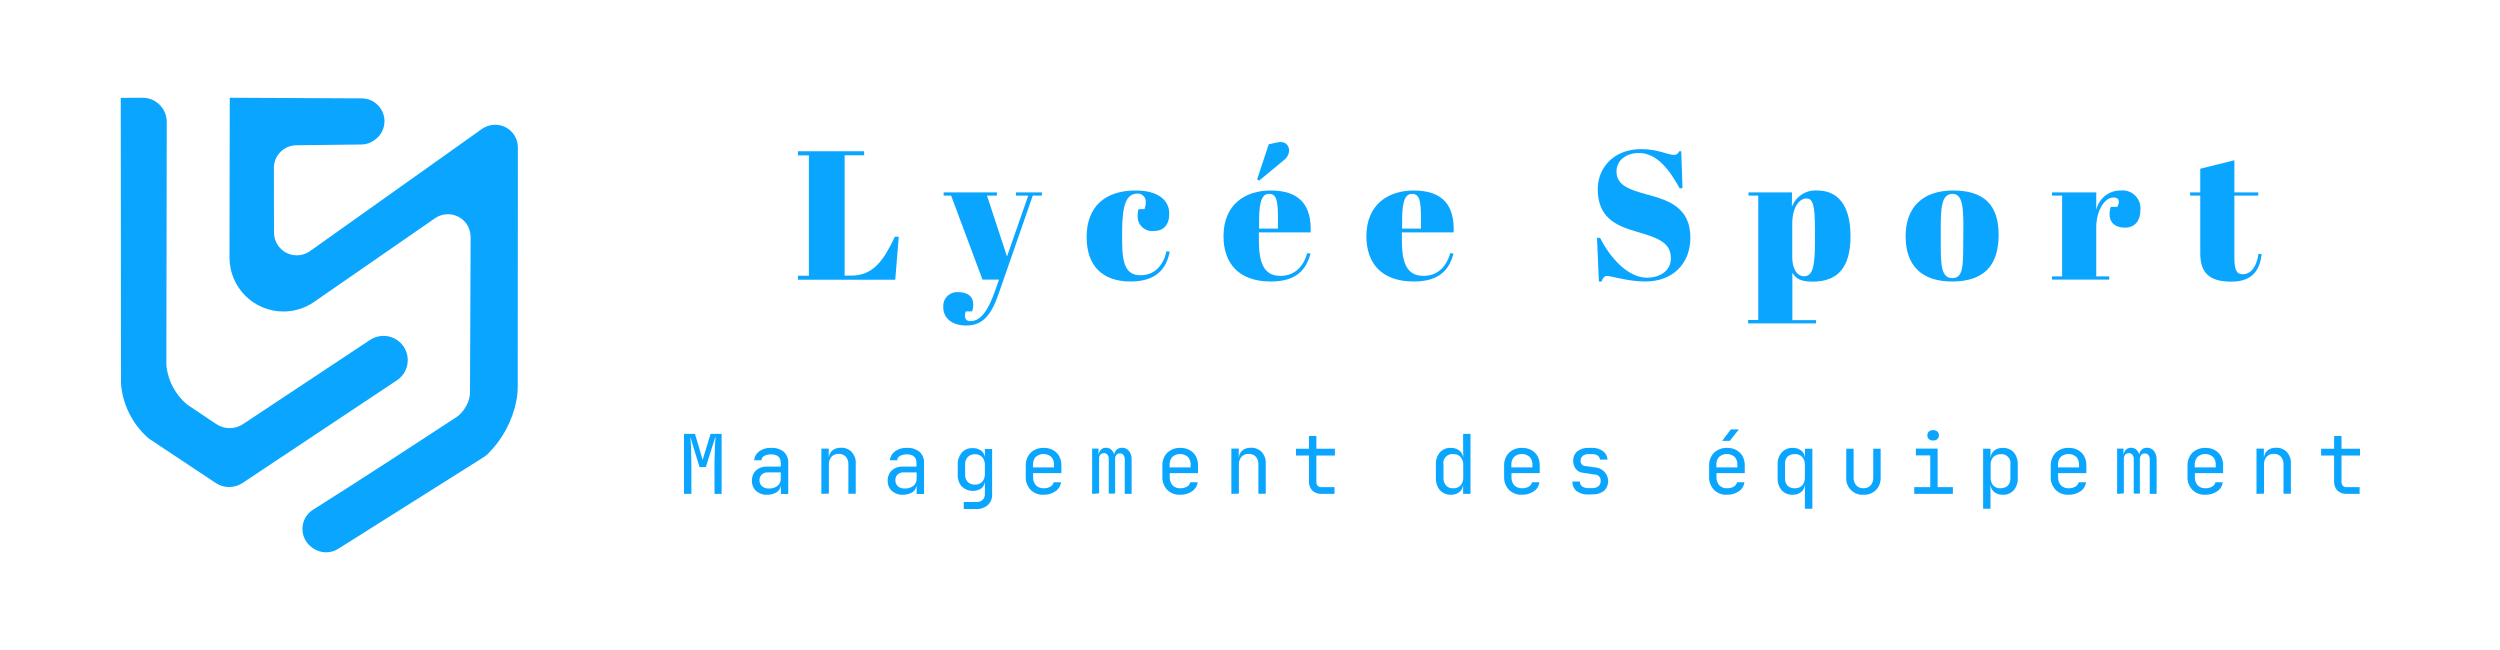 <?xml version="1.0" encoding="utf-8"?>
<!-- Generator: Adobe Illustrator 26.1.0, SVG Export Plug-In . SVG Version: 6.00 Build 0)  -->
<svg version="1.1" id="Layer_1" xmlns="http://www.w3.org/2000/svg" xmlns:xlink="http://www.w3.org/1999/xlink" x="0px" y="0px"
	 viewBox="0 0 2000 520" style="enable-background:new 0 0 2000 520;" xml:space="preserve">
<style type="text/css">
	.st0{fill:#0AA5FF;}
</style>
<path class="st0" d="M96.8,307c1.3,16.4,8.9,31.8,21.1,42.8c0.7,0.7,1.5,1.3,2.3,1.8l52.4,34.8c6.5,4.3,14.9,4.3,21.4,0l123.6-82.2
	c5.4-3.6,8.6-9.6,8.6-16.1l0,0c0-10.7-8.7-19.4-19.4-19.4c-3.8,0-7.5,1.1-10.7,3.2l-101.7,67.4c-6.5,4.3-15,4.3-21.5-0.1l-21.9-14.7
	c-0.6-0.4-1.3-0.9-1.9-1.4c-8.6-7.4-14.2-17.7-15.8-29c-0.1-0.9-0.2-1.8-0.2-2.7l0.3-193.8c0-10.7-8.6-19.4-19.3-19.4
	c0,0-0.1,0-0.1,0l-17.4,0.1L96.8,307L96.8,307z"/>
<path class="st0" d="M251.3,241.5l96.7-66.9c8.3-5.7,19.6-3.6,25.3,4.6c2.1,3.1,3.2,6.7,3.2,10.4c-0.2,41.5-0.4,83-0.5,124.5
	c0,1-0.1,2-0.3,3c-0.3,1.6-0.7,3.2-1.3,4.7c-0.9,2.2-2,4.2-3.4,6.1c-0.9,1.2-1.9,2.4-3,3.5c-0.8,0.8-1.8,1.6-2.7,2.2
	c-17.7,11.6-35.5,23.2-53.5,34.9c-20.5,13.3-41,26.4-61.4,39.3c-8.5,5.4-11,16.6-5.6,25.1c1.3,2.1,3.1,3.9,5.1,5.3l0.7,0.5
	c6,4.1,13.8,4.2,19.9,0.4l116.5-73.4c1.2-0.8,2.3-1.6,3.3-2.6c11.7-11.6,19.6-26.4,22.8-42.5c0.8-4.2,1.1-8.5,1.1-12.8
	c0-63.2,0.1-126.5,0.1-189.8c0-10.1-8.1-18.2-18.2-18.2c-3.8,0-7.5,1.2-10.6,3.4L248,200.9c-8.2,5.8-19.6,3.9-25.4-4.3
	c-2.2-3.1-3.4-6.7-3.4-10.5l-0.1-51.7c0-10,8-18.1,18-18.2l52-0.6c3.8,0,7.5-1.3,10.6-3.6l0.5-0.4c8.1-6,9.8-17.4,3.8-25.5
	c-3.4-4.6-8.8-7.4-14.6-7.4l-105.6-0.5L183.6,206c0,23.8,19.2,43.2,43.1,43.2C235.5,249.2,244.1,246.5,251.3,241.5z"/>
<path class="st0" d="M691.3,121v3.2h-15.6v96.3h5.3c18.2,0,26.3-13.2,34.9-31.1h3.1l-2.8,34.4h-77.8v-3.2h8.7v-96.3h-8.7V121H691.3z
	"/>
<path class="st0" d="M754.9,153.9h42.6v2.6h-7.9l16,48.7l17-48.7h-9.8v-2.6h20.7v2.6h-7.3l-27.5,79.1c-6.6,18.9-14.2,24.8-25.8,24.8
	c-11,0-18.3-5.6-18.3-14.8c-0.5-6.1,4.1-11.4,10.2-11.9c0.5,0,1,0,1.6,0c7.5,0,12.2,3.2,12.2,10.1c0,1.8-0.3,3.6-0.9,5.3h-5.1
	c-1.5,4.4-0.6,7.8,3.7,7.8c8.2,0,14.1-8.2,19.7-24.1l3.2-9.1H786l-25.1-67.2h-6V153.9z"/>
<path class="st0" d="M897.7,185.4v7.6c0,18.8,3.4,27.2,14.8,27.2c13.4,0,19.1-11.3,20.7-19.2l2.6,0.3c-1.9,9.1-6.8,23.9-31.3,23.9
	c-22.6,0-35.2-12.6-35.2-35.5c0-24.7,15-37.3,39.2-37.3c17.9,0,26.9,7.6,26.9,18.6c0,9.1-4.8,13.8-12.2,13.8
	c-6.3,0.8-12.2-3.6-13-10c-0.1-0.7-0.1-1.5-0.1-2.2c0-1.8,0.2-3.6,0.7-5.3h4.8c0.6-1.7,1-3.5,1-5.3c0.4-3.5-2.1-6.6-5.5-7.1
	c-0.5-0.1-1-0.1-1.5,0C901.2,155.1,897.7,163.6,897.7,185.4z"/>
<path class="st0" d="M978.8,189c0-25.4,17.3-36.6,37.7-36.6c23,0,32.9,11.6,32,33.5h-41.4v5.7c0,17.3,3.1,29.1,17.3,29.1
	c10.9,0,18.2-6.9,21.4-18.2l2.6,0.4c-3.4,12.6-11,22.3-31.8,22.3C990.6,225.2,978.8,210.2,978.8,189z M1005.7,143.5l1.6,1l19.7-16.3
	c2.5-1.8,4.1-4.7,4.3-7.8c0-3.8-2.8-7.9-9.4-6.5l-6.9,1.5L1005.7,143.5z M1022.4,182.9v-7.2c0-15.4-1.2-20.6-7.2-20.6
	c-5.1,0-7.9,5-7.9,20.6v7.2H1022.4z"/>
<path class="st0" d="M1130.9,152.4c23,0,32.9,11.6,32,33.5h-41.4v5.7c0,17.3,3.1,29.1,17.3,29.1c10.9,0,18.2-6.9,21.4-18.2l2.6,0.4
	c-3.4,12.6-11,22.3-31.8,22.3c-26.1,0-37.9-15-37.9-36.3C1093.2,163.6,1110.5,152.4,1130.9,152.4z M1136.8,182.9v-7.2
	c0-15.4-1.2-20.6-7.2-20.6c-5.1,0-7.9,5-7.9,20.6v7.2H1136.8z"/>
<path class="st0" d="M1336.7,206.7c0-12.2-9.1-16.1-27.2-21.3c-17.8-5-31.3-12-31.3-34.2c0-16.4,12.2-31.9,34.8-31.9
	c13.5,0,21.1,4.6,26.1,4.6c2.5,0,3.2-1,4.3-2.9h1.6l1,29.6h-2.3c-7.5-13.5-17.5-28.2-32.6-28.2c-10.6,0-17.9,6.2-17.9,14.8
	c0,10.9,10,14.5,24.8,18.5c16.3,4.4,34.3,10,34.3,34.4c0,21.1-14.4,35.1-36,35.1c-14.2,0-26.6-4.4-30.7-4.4c-2.3,0-3.2,1.6-4.4,4.4
	h-2.1l-1.5-34.9h2.5c7.3,14.7,21.6,31.9,37.7,31.9C1326.8,222.1,1336.7,217.4,1336.7,206.7z"/>
<path class="st0" d="M1433.5,165.5c3.1-8.4,11.3-13.7,20.3-13.1c16.4,0,26.6,11.6,26.6,36.6c0,25.1-10.3,36.3-30.2,36.3
	c-10,0-13.7-2.6-16.3-7.2v38h18.9v2.6h-54.3V256h8.1v-99.5h-7.8v-2.6h34.8L1433.5,165.5L1433.5,165.5z M1433.8,179v26.9
	c0,7.9,3.1,15.1,9.5,15.1c7.2,0,8.7-8.7,8.7-29.1v-7.6c0-20.7-1.8-25.5-6.8-25.5C1439.2,158.7,1433.8,166.2,1433.8,179L1433.8,179z"
	/>
<path class="st0" d="M1562.5,152.4c24.7,0,36.4,11.6,36.4,35.4c0,24.1-11.2,37.4-37.3,37.4c-24.7,0-37.1-13.2-37.1-36.1
	C1524.5,165,1538.9,152.4,1562.5,152.4z M1570.7,182.4c0-15.9-0.4-27.3-8.7-27.3c-8.9,0-9.4,11.4-9.4,28v11.4c0,17,0.3,28,9.2,28
	c8.4,0,8.8-8.7,8.8-27.7L1570.7,182.4z"/>
<path class="st0" d="M1677,181.8v39.3h10.4v2.6h-45.8v-2.6h8.1v-64.6h-8.1v-2.6h35.4V168c2-9.2,10.2-15.8,19.7-15.6
	c7.8-0.8,14.8,4.9,15.6,12.8c0.1,1,0.1,2,0,3c0,8.4-4.4,13.9-12.3,13.9c-9.8,0-14.5-6.2-11.4-16.6h5.3c2.9-6,0-7.5-3.1-7.5
	C1683.6,158,1677,168.6,1677,181.8z"/>
<path class="st0" d="M1760.2,156.5h-8.1v-2.6h8.1V135l27.3-6.8v25.7h19.1v2.6h-19.1V206c0,8.7,1.3,13.4,6.5,13.4
	c7.1,0,11.4-6.5,12.8-16.4l2.5,0.3c-1.3,11.4-6.2,22-24.1,22c-14.5,0-25-4.3-25-22.5L1760.2,156.5L1760.2,156.5z"/>
<path class="st0" d="M547.2,395.1v-48h8.8l6.1,20.8l6.4-20.8h8.8v48h-5.7v-22.7c0-2.1,0-4.6,0.1-7.4c0.1-2.8,0.2-5.6,0.3-8.5
	c0.1-2.9,0.3-5.4,0.5-7.7l-7.8,24.8h-5.1l-7.4-24.2c0.4,3.2,0.6,6.8,0.7,10.7c0.1,3.9,0.2,8,0.2,12.3v22.7H547.2z"/>
<path class="st0" d="M613.7,395.8c-3.3,0.2-6.5-1-8.9-3.1c-2.2-2.1-3.4-5.1-3.3-8.2c0-2,0.5-4.1,1.5-5.9c1-1.7,2.5-3,4.2-3.9
	c1.9-1,4-1.5,6.2-1.4h11.2v-2.8c0-4.7-2.6-7-7.7-7c-1.9-0.1-3.8,0.4-5.5,1.2c-1.3,0.7-2.2,2-2.2,3.5h-5.9c0.2-2.8,1.7-5.4,4-7.1
	c2.8-2,6.2-3,9.7-2.8c3.6-0.2,7.2,0.9,10.1,3.2c2.4,2.3,3.7,5.5,3.5,8.8v24.9h-5.9v-6.6h-0.1c-0.3,2.2-1.5,4.1-3.4,5.3
	C618.9,395.2,616.3,395.9,613.7,395.8z M615.1,390.8c2.5,0.1,4.9-0.6,6.9-2.1c1.7-1.4,2.7-3.5,2.6-5.7v-5.1h-10.5
	c-1.7-0.1-3.4,0.6-4.7,1.7c-1.2,1.2-1.9,2.9-1.8,4.6c-0.1,1.8,0.7,3.6,2,4.8C611.1,390.3,613.1,390.9,615.1,390.8L615.1,390.8z"/>
<path class="st0" d="M657.1,395.1v-36.2h5.9v6.9h0.1c0.2-2.2,1.3-4.2,3-5.6c1.9-1.4,4.3-2.1,6.6-2c3.2-0.2,6.4,1.1,8.7,3.4
	c2.2,2.5,3.4,5.8,3.2,9.1v24.3h-5.9v-23.3c0.2-2.3-0.6-4.6-2.1-6.4c-1.5-1.5-3.5-2.3-5.6-2.2c-2.2-0.1-4.3,0.7-5.8,2.3
	c-1.5,1.8-2.3,4.1-2.1,6.5v23L657.1,395.1z"/>
<path class="st0" d="M722.3,395.8c-3.3,0.2-6.5-1-8.9-3.1c-2.2-2.1-3.4-5.1-3.3-8.2c0-2,0.5-4.1,1.5-5.9c1-1.7,2.5-3,4.2-3.9
	c1.9-1,4-1.5,6.2-1.4h11.2v-2.8c0-4.7-2.6-7-7.7-7c-1.9-0.1-3.8,0.4-5.5,1.2c-1.3,0.7-2.2,2-2.2,3.5h-5.9c0.2-2.8,1.7-5.4,4-7.1
	c2.8-2,6.2-3,9.7-2.8c3.6-0.2,7.2,0.9,10.1,3.2c2.4,2.3,3.7,5.5,3.5,8.8v24.9h-5.9v-6.6h-0.1c-0.3,2.2-1.5,4.1-3.4,5.3
	C727.5,395.2,724.9,395.9,722.3,395.8z M723.8,390.8c2.5,0.1,4.9-0.6,6.9-2.1c1.7-1.4,2.7-3.5,2.6-5.7v-5.1h-10.5
	c-1.7-0.1-3.4,0.6-4.7,1.7c-1.2,1.2-1.9,2.9-1.8,4.6c-0.1,1.8,0.7,3.6,2,4.8C719.8,390.3,721.7,390.9,723.8,390.8L723.8,390.8z"/>
<path class="st0" d="M771,407v-5.4h10.2c1.8,0.1,3.5-0.5,4.9-1.7c1.2-1.2,1.9-3,1.8-4.7v-3.3l0.1-5.9h-0.2c-0.3,2-1.4,3.8-3.1,5
	c-4.9,2.9-11.2,2.1-15.3-1.8c-2.3-2.7-3.4-6.2-3.2-9.7v-7.6c-0.2-3.6,1-7.1,3.2-9.8c2.2-2.5,5.5-3.8,8.8-3.6
	c2.3-0.1,4.5,0.6,6.5,1.8c1.7,1.2,2.8,3,3.1,5.1h0.1v-6.2h5.8v36.2c0.2,3.2-1.1,6.4-3.4,8.6c-2.5,2.2-5.9,3.4-9.2,3.2H771z
	 M780,387.7c2.2,0.1,4.3-0.7,5.8-2.3c1.5-1.8,2.2-4.1,2.1-6.4v-6.9c0.1-2.3-0.6-4.6-2.1-6.4c-1.5-1.6-3.6-2.4-5.8-2.3
	c-2.2-0.1-4.3,0.7-5.8,2.2c-1.4,1.6-2.2,3.7-2.1,5.9v8.2c-0.1,2.1,0.6,4.2,2.1,5.9C775.7,387,777.8,387.8,780,387.7z"/>
<path class="st0" d="M834.8,395.8c-3.8,0.2-7.5-1.2-10.3-3.9c-2.7-2.9-4.1-6.7-3.9-10.6v-8.5c-0.2-3.9,1.2-7.8,3.9-10.6
	c2.8-2.6,6.5-4,10.3-3.9c2.6-0.1,5.2,0.5,7.5,1.7c2.1,1.1,3.8,2.8,5,4.8c1.2,2.2,1.8,4.8,1.8,7.3v6.4h-22.6v3.4
	c-0.1,2.3,0.7,4.6,2.3,6.4c1.6,1.6,3.8,2.4,6.1,2.3c1.9,0.1,3.8-0.4,5.4-1.3c1.3-0.7,2.3-2,2.6-3.5h5.9c-0.3,2.9-2,5.6-4.4,7.2
	C841.5,395,838.2,395.9,834.8,395.8z M826.4,373.9h16.8v-1.8c0.2-2.4-0.6-4.8-2.2-6.6c-3.6-3.1-8.9-3.1-12.4,0
	c-1.6,1.8-2.4,4.2-2.2,6.6L826.4,373.9L826.4,373.9z"/>
<path class="st0" d="M873.7,395.1v-36.2h5.1v4.8h0.1c0.2-1.5,0.8-2.9,1.9-4c1.1-1,2.6-1.6,4.1-1.5c1.5,0,2.9,0.5,4,1.4
	c1.1,1,2,2.3,2.4,3.8h0.1c0.2-1.5,1-2.8,2.1-3.8c1.2-1,2.6-1.4,4.1-1.4c2.2-0.1,4.2,0.9,5.6,2.6c1.5,1.9,2.2,4.3,2.1,6.8v27.5h-5.5
	v-27.6c0.1-1.2-0.3-2.5-1-3.5c-0.7-0.9-1.8-1.3-2.9-1.3c-1.1,0-2.1,0.4-2.8,1.2c-0.8,1-1.1,2.2-1,3.4v27.6H887v-27.6
	c0.1-1.2-0.3-2.5-1-3.5c-0.7-0.9-1.7-1.3-2.8-1.3c-1.1,0-2.2,0.4-2.9,1.2c-0.8,1-1.1,2.2-1,3.4v27.6L873.7,395.1z"/>
<path class="st0" d="M944.1,395.8c-3.8,0.2-7.5-1.2-10.3-3.9c-2.7-2.9-4.1-6.7-3.9-10.6v-8.5c-0.2-3.9,1.2-7.8,3.9-10.6
	c2.8-2.6,6.5-4,10.3-3.9c2.6-0.1,5.2,0.5,7.5,1.7c2.1,1.1,3.8,2.8,5,4.8c1.2,2.2,1.8,4.8,1.8,7.3v6.4h-22.6v3.4
	c-0.1,2.3,0.7,4.6,2.3,6.4c1.6,1.6,3.8,2.4,6.1,2.3c1.9,0.1,3.8-0.4,5.4-1.3c1.3-0.7,2.3-2,2.6-3.5h5.9c-0.3,2.9-2,5.6-4.4,7.2
	C950.8,395,947.5,395.9,944.1,395.8z M935.7,373.9h16.8v-1.8c0.2-2.4-0.6-4.8-2.2-6.6c-3.6-3.1-8.9-3.1-12.4,0
	c-1.6,1.8-2.4,4.2-2.2,6.6L935.7,373.9L935.7,373.9z"/>
<path class="st0" d="M985.1,395.1v-36.2h5.9v6.9h0.1c0.2-2.2,1.3-4.2,3-5.6c1.9-1.4,4.3-2.1,6.6-2c3.2-0.2,6.4,1.1,8.7,3.4
	c2.2,2.5,3.4,5.8,3.2,9.1v24.3h-5.9v-23.3c0.2-2.3-0.6-4.6-2.1-6.4c-1.5-1.5-3.5-2.3-5.6-2.2c-2.2-0.1-4.3,0.7-5.8,2.3
	c-1.5,1.8-2.3,4.1-2.1,6.5v23L985.1,395.1z"/>
<path class="st0" d="M1057.1,395.1c-2.6,0.1-5.2-0.8-7.2-2.6c-1.8-1.8-2.8-4.4-2.7-6.9v-21.2h-10.4v-5.4h10.4v-10.2h5.9v10.2h14.8
	v5.4h-14.8v21.2c-0.1,1.1,0.3,2.2,1.1,3c0.7,0.8,1.8,1.2,2.9,1.1h10.5v5.4L1057.1,395.1L1057.1,395.1z"/>
<path class="st0" d="M1160.7,395.8c-3.3,0.1-6.4-1.2-8.7-3.6c-2.3-2.7-3.4-6.2-3.3-9.8v-10.6c-0.2-3.6,0.9-7.1,3.2-9.9
	c2.2-2.4,5.4-3.8,8.7-3.6c2.4-0.1,4.8,0.6,6.7,2c1.8,1.3,2.9,3.3,3.2,5.5h0.1l-0.1-8.2v-10.5h5.9v48h-5.9v-6.9h-0.1
	c-0.2,2.2-1.3,4.2-3.1,5.6C1165.5,395.2,1163.1,395.9,1160.7,395.8z M1162.7,390.6c2.2,0.1,4.3-0.7,5.8-2.3c1.5-1.8,2.2-4.1,2.1-6.4
	v-9.9c0.1-2.3-0.6-4.6-2.1-6.4c-1.5-1.6-3.6-2.4-5.8-2.3c-3.9-0.5-7.5,2.3-8,6.2c-0.1,0.7-0.1,1.4,0.1,2.1v10.5
	c-0.2,2.3,0.6,4.6,2.1,6.4C1158.4,390.1,1160.6,390.8,1162.7,390.6L1162.7,390.6z"/>
<path class="st0" d="M1217.5,395.8c-3.8,0.2-7.5-1.2-10.3-3.9c-2.7-2.9-4.1-6.7-3.9-10.6v-8.5c-0.2-3.9,1.2-7.8,3.9-10.6
	c2.8-2.6,6.5-4,10.3-3.9c2.6-0.1,5.2,0.5,7.5,1.7c2.1,1.1,3.8,2.8,5,4.8c1.2,2.2,1.8,4.8,1.8,7.3v6.4h-22.6v3.4
	c-0.1,2.3,0.7,4.6,2.3,6.4c1.6,1.6,3.8,2.4,6.1,2.3c1.9,0.1,3.8-0.4,5.4-1.3c1.3-0.7,2.3-2,2.6-3.5h5.9c-0.3,2.9-1.9,5.6-4.4,7.2
	C1224.2,395,1220.9,395.9,1217.5,395.8z M1209.1,373.9h16.8v-1.8c0.2-2.4-0.6-4.8-2.2-6.6c-3.6-3.1-8.9-3.1-12.4,0
	c-1.6,1.8-2.4,4.2-2.2,6.6L1209.1,373.9L1209.1,373.9z"/>
<path class="st0" d="M1270.7,395.6c-3.3,0.2-6.7-0.8-9.4-2.7c-2.3-1.9-3.5-4.8-3.3-7.7h5.9c-0.1,1.5,0.6,3,1.8,3.9
	c1.5,1,3.2,1.5,5,1.4h2.9c1.8,0.1,3.6-0.4,5.1-1.5c1.2-1,1.9-2.5,1.8-4.1c0.3-2.5-1.4-4.9-3.9-5.2c-0.1,0-0.2,0-0.3,0l-10-1.5
	c-2.2-0.2-4.3-1.3-5.7-3.1c-1.4-1.9-2.2-4.3-2-6.7c-0.1-2.9,1.1-5.6,3.3-7.4c2.6-1.9,5.8-2.9,9-2.7h2.9c3.1-0.1,6.1,0.8,8.6,2.6
	c2.2,1.6,3.5,4.1,3.6,6.8h-6c-0.1-1.3-0.8-2.4-1.8-3.2c-1.3-0.9-2.8-1.3-4.4-1.2h-2.9c-1.7-0.1-3.4,0.4-4.7,1.4
	c-1.1,0.9-1.8,2.3-1.7,3.8c-0.3,2.1,1.2,4,3.3,4.3c0.1,0,0.1,0,0.2,0l9.3,1.3c6,1,10,6.6,9.1,12.5c-0.4,2.3-1.5,4.5-3.2,6.1
	c-2.7,2-6,3-9.4,2.8L1270.7,395.6z"/>
<path class="st0" d="M1381.5,395.8c-3.8,0.2-7.5-1.2-10.3-3.9c-2.7-2.9-4.1-6.7-3.9-10.6v-8.5c-0.2-3.9,1.2-7.8,3.9-10.6
	c2.8-2.6,6.5-4,10.3-3.9c2.6-0.1,5.2,0.5,7.5,1.7c2.1,1.1,3.8,2.8,5,4.8c1.2,2.2,1.8,4.8,1.8,7.3v6.4h-22.6v3.4
	c-0.1,2.3,0.7,4.6,2.3,6.4c1.6,1.6,3.8,2.4,6.1,2.3c1.9,0.1,3.8-0.4,5.4-1.3c1.3-0.7,2.3-2,2.6-3.5h5.9c-0.3,2.9-1.9,5.6-4.4,7.2
	C1388.2,395,1384.9,395.9,1381.5,395.8z M1373.1,373.9h16.8v-1.8c0.2-2.4-0.6-4.8-2.2-6.6c-3.6-3.1-8.9-3.1-12.4,0
	c-1.6,1.8-2.4,4.2-2.2,6.6L1373.1,373.9z M1377.7,352.7l7-9.2h6.4l-7.3,9.2H1377.7z"/>
<path class="st0" d="M1443.9,407v-10.5l0.1-8.2h-0.2c-0.2,2.2-1.3,4.2-3.1,5.5c-1.9,1.4-4.3,2.1-6.7,2c-3.3,0.1-6.5-1.2-8.7-3.6
	c-2.3-2.8-3.4-6.3-3.2-9.9v-10.6c-0.2-3.6,1-7.1,3.3-9.8c2.2-2.4,5.4-3.7,8.7-3.6c2.4-0.1,4.8,0.6,6.7,2c1.8,1.3,2.9,3.4,3.1,5.6
	h0.1v-6.9h5.9v48L1443.9,407L1443.9,407z M1436,390.6c2.2,0.1,4.3-0.7,5.8-2.3c1.5-1.8,2.2-4.1,2.1-6.4v-9.9
	c0.1-2.3-0.6-4.6-2.1-6.4c-1.5-1.6-3.6-2.4-5.8-2.3c-2.1-0.1-4.2,0.5-5.9,1.9c-1.5,1.6-2.3,3.9-2.1,6.1v11.2
	c-0.2,2.2,0.6,4.5,2.1,6.1C1431.8,390.1,1433.9,390.8,1436,390.6L1436,390.6z"/>
<path class="st0" d="M1490.8,395.8c-7.1,0.5-13.2-4.8-13.8-11.9c-0.1-0.6,0-1.3,0-1.9v-23h5.9v23c-0.1,2.3,0.6,4.5,2.1,6.3
	c1.5,1.6,3.6,2.4,5.7,2.3c2.2,0.1,4.3-0.7,5.8-2.3c1.5-1.7,2.2-4,2.1-6.3v-23h5.9v23c0.2,3.8-1.2,7.4-3.8,10.1
	C1498.1,394.6,1494.5,396,1490.8,395.8z"/>
<path class="st0" d="M1531.4,395.1v-5.4h12.8v-25.4h-11.5v-5.4h17.4v30.8h12.2v5.4L1531.4,395.1L1531.4,395.1z M1546.5,352.4
	c-1.2,0.1-2.5-0.3-3.4-1.1c-0.8-0.8-1.3-1.9-1.2-3c-0.1-1.2,0.4-2.3,1.2-3.1c2-1.5,4.8-1.5,6.8,0c0.8,0.8,1.3,2,1.2,3.1
	c0.1,1.1-0.4,2.2-1.2,3C1548.9,352.1,1547.7,352.5,1546.5,352.4L1546.5,352.4z"/>
<path class="st0" d="M1586.5,407v-48h5.9v6.9h0.1c0.2-2.2,1.3-4.2,3.1-5.6c1.9-1.4,4.3-2.1,6.7-2c3.3-0.1,6.5,1.2,8.7,3.6
	c2.3,2.8,3.4,6.3,3.2,9.8v10.6c0.2,3.6-0.9,7.1-3.2,9.9c-2.2,2.4-5.4,3.8-8.7,3.6c-2.4,0.1-4.8-0.6-6.7-2c-1.8-1.3-2.9-3.3-3.1-5.5
	h-0.2l0.1,8.2v10.5L1586.5,407L1586.5,407z M1600.3,390.6c2.1,0.1,4.2-0.6,5.9-2c1.6-1.7,2.3-4,2.1-6.4v-10.5
	c0.7-3.9-1.9-7.6-5.8-8.3c-0.7-0.1-1.4-0.1-2.1,0c-2.2-0.1-4.3,0.7-5.8,2.3c-1.5,1.8-2.3,4.1-2.1,6.4v9.9c-0.1,2.3,0.6,4.6,2.1,6.4
	C1596.1,389.9,1598.2,390.8,1600.3,390.6z"/>
<path class="st0" d="M1654.8,395.8c-3.8,0.2-7.5-1.2-10.3-3.9c-2.7-2.9-4.1-6.7-3.9-10.6v-8.5c-0.2-3.9,1.2-7.8,3.9-10.6
	c2.8-2.6,6.5-4,10.3-3.9c2.6-0.1,5.2,0.5,7.5,1.7c2.1,1.1,3.8,2.8,5,4.8c1.2,2.2,1.8,4.8,1.8,7.3v6.4h-22.6v3.4
	c-0.1,2.3,0.7,4.6,2.3,6.4c1.6,1.6,3.8,2.4,6.1,2.3c1.9,0.1,3.8-0.4,5.4-1.3c1.3-0.7,2.3-2,2.6-3.5h5.9c-0.3,2.9-1.9,5.6-4.4,7.2
	C1661.6,395,1658.2,395.9,1654.8,395.8z M1646.4,373.9h16.8v-1.8c0.2-2.4-0.6-4.8-2.2-6.6c-3.6-3.1-8.9-3.1-12.4,0
	c-1.6,1.8-2.4,4.2-2.2,6.6L1646.4,373.9L1646.4,373.9z"/>
<path class="st0" d="M1693.7,395.1v-36.2h5.1v4.8h0.1c0.2-1.5,0.8-2.9,1.9-4c1.1-1,2.6-1.6,4.1-1.5c1.5,0,2.9,0.5,4,1.4
	c1.1,1,2,2.3,2.4,3.8h0.1c0.2-1.5,1-2.8,2.1-3.8c1.2-1,2.6-1.4,4.1-1.4c2.2-0.1,4.2,0.9,5.6,2.6c1.4,1.9,2.2,4.3,2.1,6.8v27.5h-5.5
	v-27.6c0.1-1.2-0.3-2.5-1.1-3.5c-0.7-0.9-1.8-1.3-2.9-1.3c-1.1,0-2.1,0.4-2.8,1.2c-0.8,1-1.1,2.2-1.1,3.4v27.6h-4.9v-27.6
	c0.1-1.2-0.3-2.5-1.1-3.5c-0.7-0.9-1.7-1.3-2.8-1.3c-1.1,0-2.2,0.4-2.9,1.2c-0.8,1-1.1,2.2-1.1,3.4v27.6L1693.7,395.1z"/>
<path class="st0" d="M1764.2,395.8c-3.8,0.2-7.5-1.2-10.3-3.9c-2.7-2.9-4.1-6.7-3.9-10.6v-8.5c-0.2-3.9,1.2-7.8,3.9-10.6
	c2.8-2.6,6.5-4,10.3-3.9c2.6-0.1,5.2,0.5,7.5,1.7c2.1,1.1,3.8,2.8,5,4.8c1.2,2.2,1.8,4.8,1.8,7.3v6.4h-22.6v3.4
	c-0.1,2.3,0.7,4.6,2.3,6.4c1.6,1.6,3.8,2.4,6.1,2.3c1.9,0.1,3.8-0.4,5.4-1.3c1.3-0.7,2.3-2,2.6-3.5h5.9c-0.3,2.9-1.9,5.6-4.4,7.2
	C1770.9,395,1767.6,395.9,1764.2,395.8z M1755.8,373.9h16.8v-1.8c0.2-2.4-0.6-4.8-2.2-6.6c-3.6-3.1-8.9-3.1-12.4,0
	c-1.6,1.8-2.4,4.2-2.2,6.6L1755.8,373.9z"/>
<path class="st0" d="M1805.2,395.1v-36.2h5.9v6.9h0.1c0.2-2.2,1.3-4.2,3-5.6c1.9-1.4,4.3-2.1,6.6-2c3.2-0.2,6.4,1.1,8.7,3.4
	c2.2,2.5,3.4,5.8,3.2,9.1v24.3h-5.9v-23.3c0.2-2.3-0.6-4.6-2.1-6.4c-1.5-1.5-3.5-2.3-5.6-2.2c-2.2-0.1-4.3,0.7-5.8,2.3
	c-1.5,1.8-2.3,4.1-2.1,6.5v23L1805.2,395.1z"/>
<path class="st0" d="M1877.2,395.1c-2.6,0.1-5.2-0.8-7.2-2.6c-1.8-1.8-2.8-4.4-2.7-6.9v-21.2h-10.4v-5.4h10.4v-10.2h5.9v10.2h14.8
	v5.4h-14.8v21.2c0,1.1,0.3,2.2,1.1,3c0.7,0.8,1.8,1.2,2.9,1.1h10.5v5.4L1877.2,395.1L1877.2,395.1z"/>
</svg>
